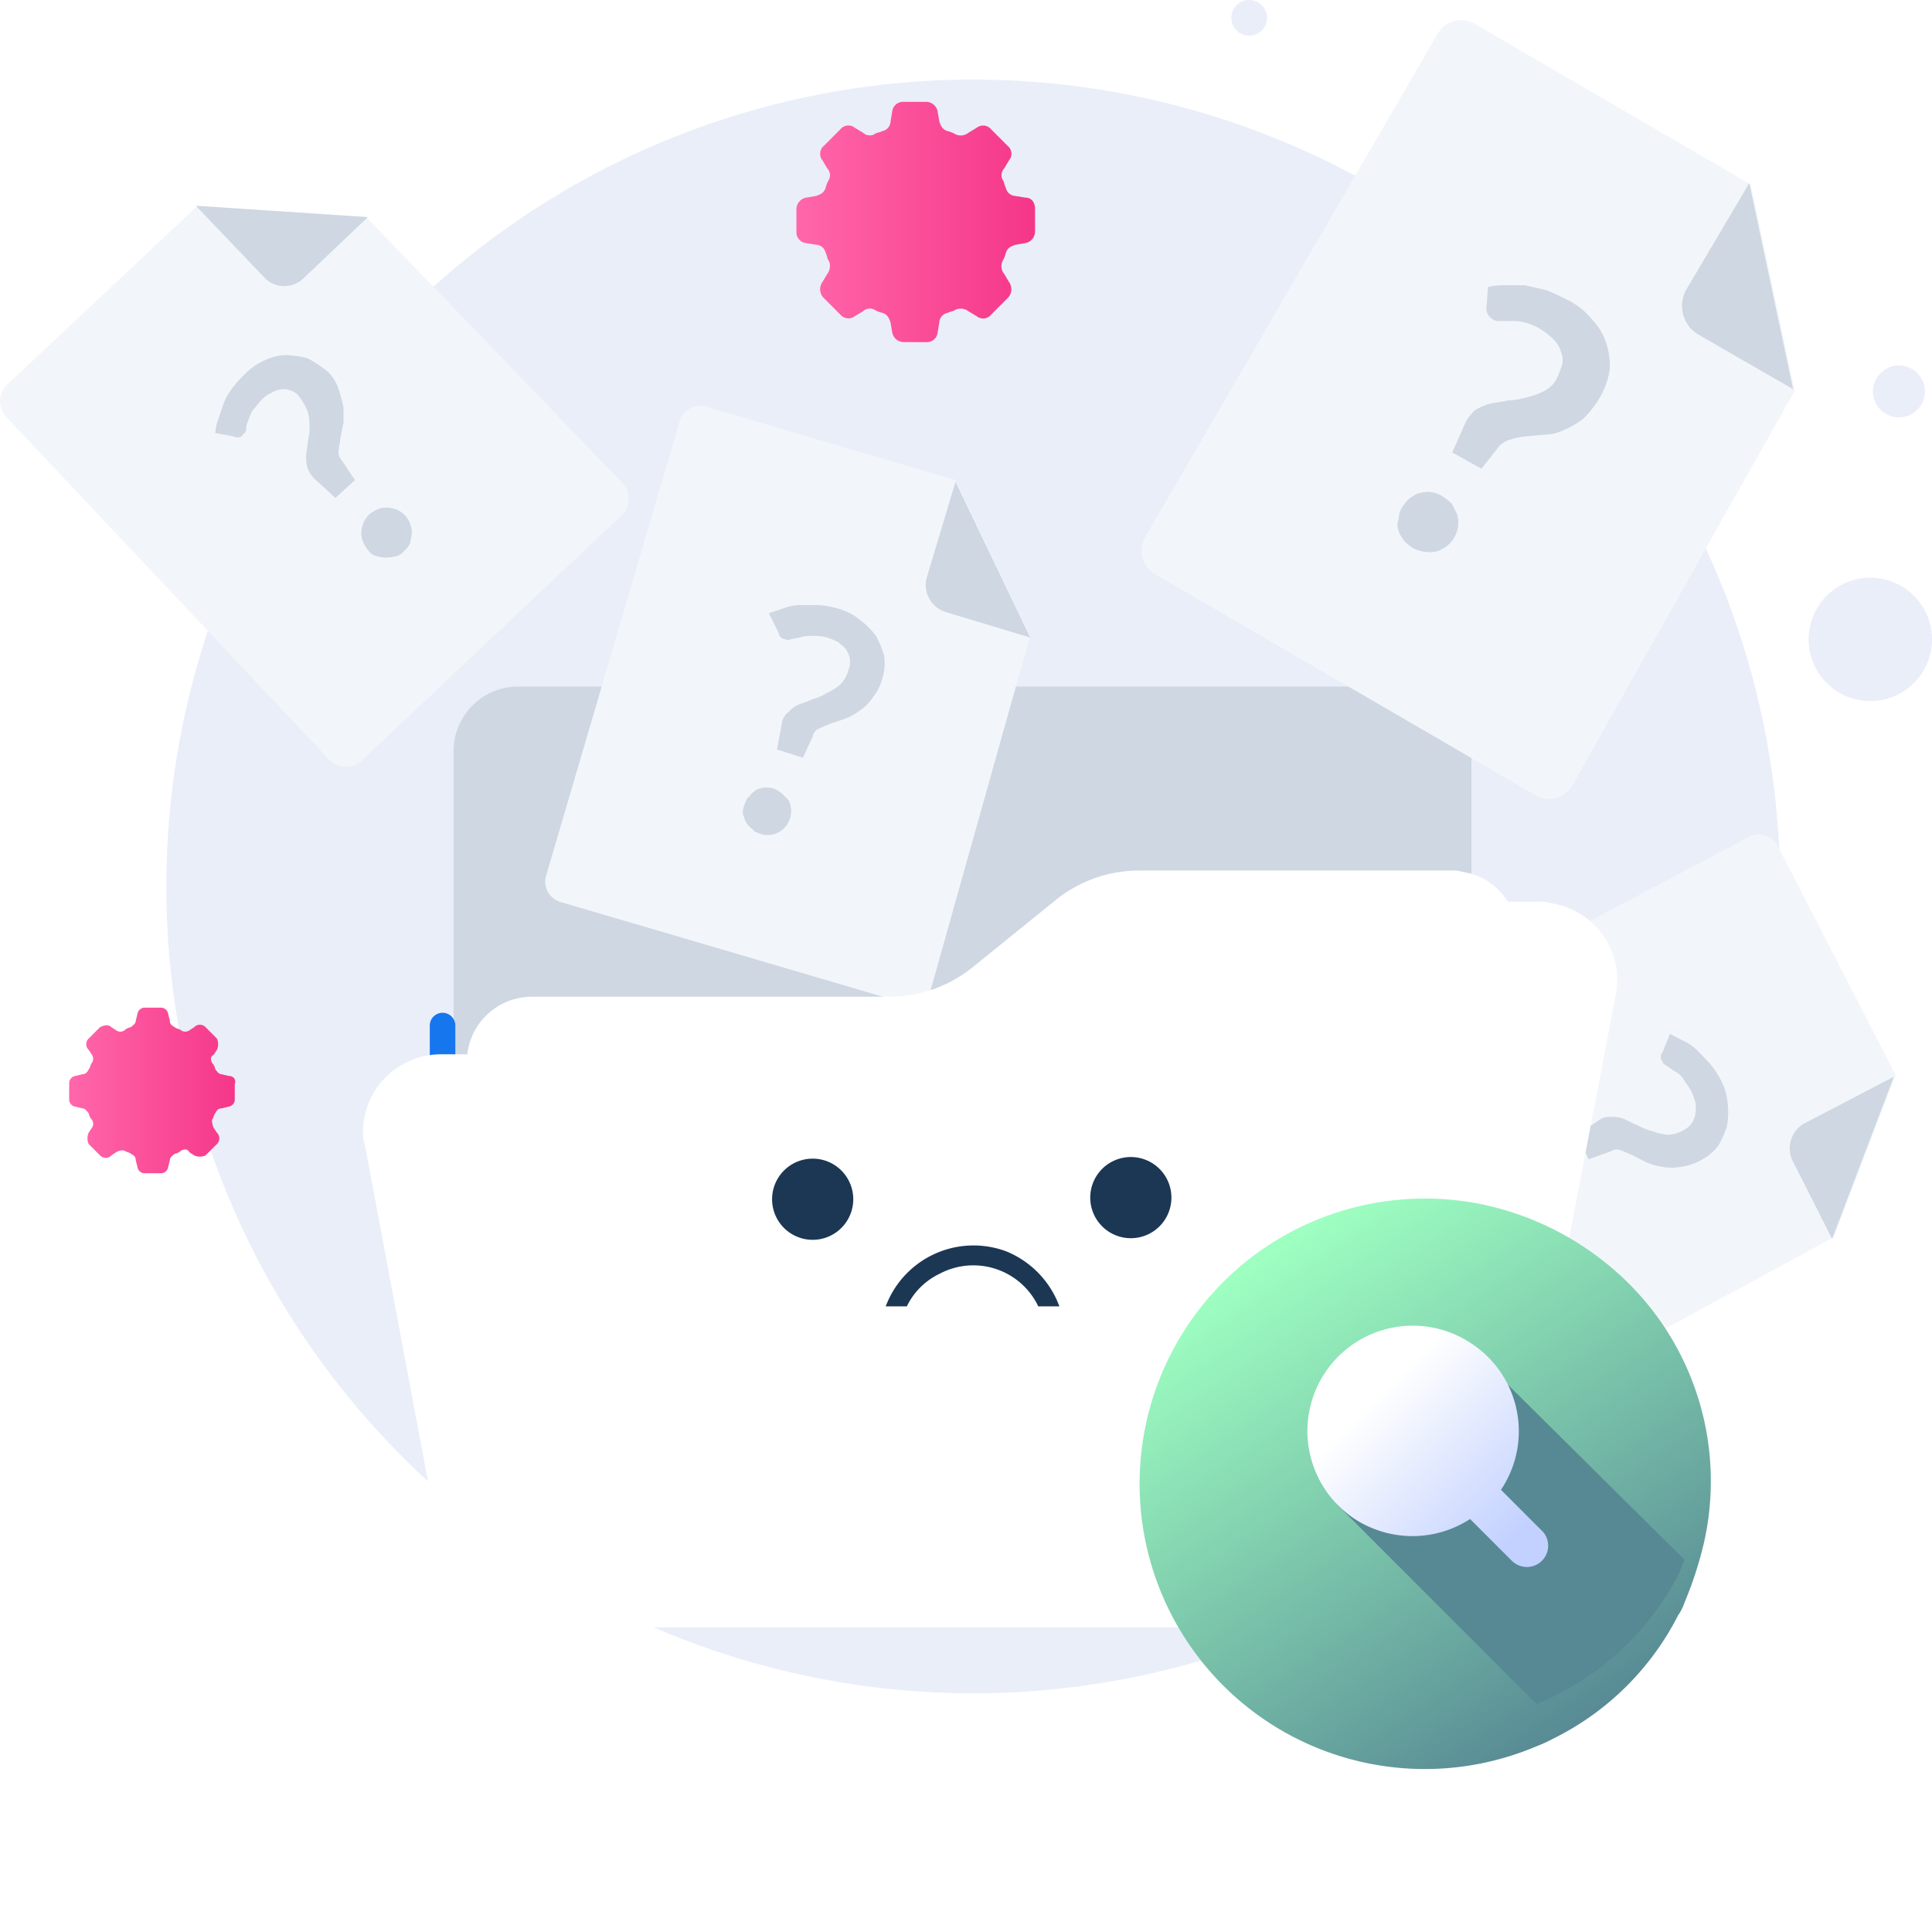 <svg data-name="19" xmlns="http://www.w3.org/2000/svg" xmlns:xlink="http://www.w3.org/1999/xlink" width="226.994" height="224.196" viewBox="0 0 226.994 224.196">
    <defs>
        <linearGradient id="jkdmy7onxa" x1=".012" y1=".49" x2="1.002" y2=".49" gradientUnits="objectBoundingBox">
            <stop offset="0" stop-color="#ff66a9"/>
            <stop offset="1" stop-color="#f53689"/>
        </linearGradient>
        <linearGradient id="sgf3aoyukb" x1=".018" y1=".504" x2="1.004" y2=".504" xlink:href="#jkdmy7onxa"/>
        <linearGradient id="tiokr0trqe" x1=".232" y1=".091" x2=".789" y2=".925" gradientUnits="objectBoundingBox">
            <stop offset="0" stop-color="#9effc1"/>
            <stop offset="1" stop-color="#578994"/>
        </linearGradient>
        <linearGradient id="7rdozw1zgf" x1=".871" y1=".872" x2=".288" y2=".29" gradientUnits="objectBoundingBox">
            <stop offset=".011" stop-color="#c2d1ff"/>
            <stop offset="1" stop-color="#fff"/>
        </linearGradient>
        <filter id="v143u9hx1c" x="9.652" y="72.936" width="213.348" height="151.26" filterUnits="userSpaceOnUse">
            <feOffset dy="11"/>
            <feGaussianBlur stdDeviation="11" result="blur"/>
            <feFlood flood-color="#657a93" flood-opacity=".18"/>
            <feComposite operator="in" in2="blur"/>
            <feComposite in="SourceGraphic"/>
        </filter>
        <filter id="xwxd8t1phd" x="121.882" y="128.812" width="91.125" height="91.072" filterUnits="userSpaceOnUse">
            <feOffset dy="5"/>
            <feGaussianBlur stdDeviation="4" result="blur-2"/>
            <feFlood flood-color="#578994" flood-opacity=".161"/>
            <feComposite operator="in" in2="blur-2"/>
            <feComposite in="SourceGraphic"/>
        </filter>
    </defs>
    <path data-name="Path" d="M94.789 189.591A94.8 94.8 0 1 0 0 94.795a94.792 94.792 0 0 0 94.789 94.796z" transform="translate(19.542 9.361)" style="fill:#eaeef9"/>
    <path data-name="Path" d="M7.437 0h104.708a7.447 7.447 0 0 1 7.437 7.439v66a7.448 7.448 0 0 1-7.437 7.439H7.437A7.448 7.448 0 0 1 0 73.434v-66A7.573 7.573 0 0 1 7.437 0z" transform="translate(53.3 80.668)" style="fill:#ced7e2"/>
    <path data-name="Path" d="M12.138 12.6a7.248 7.248 0 1 0-10.24-.46 7.247 7.247 0 0 0 10.24.46z" transform="translate(212.499 67.874)" style="fill:#eaeef9"/>
    <path data-name="Path" d="M5.11 5.3A3.052 3.052 0 1 0 .8 5.111a3.053 3.053 0 0 0 4.31.189z" transform="translate(220.061 42.943)" style="fill:#eaeef9"/>
    <path data-name="Path" d="M3.513 3.648a2.1 2.1 0 1 0-2.964-.135 2.1 2.1 0 0 0 2.964.135z" transform="translate(144.672)" style="fill:#eaeef9"/>
    <path data-name="Path" d="m76.754 43.573-26.129 46.35a3.169 3.169 0 0 1-4.387 1.144L1.609 65.126a3.172 3.172 0 0 1-1.144-4.387L34.8 1.611A3.17 3.17 0 0 1 39.182.467l32.423 18.882z" transform="translate(134.114 2.343)" style="fill:#f2f6fa"/>
    <path data-name="Path" d="M7.9 0 .46 12.589a3.919 3.919 0 0 0 1.334 5.151l11.253 6.485" transform="translate(197.63 21.502)" style="fill:#ced7e2"/>
    <path d="M1.858 30.9a5.058 5.058 0 0 1-1.144-.954c-.19-.381-.571-.762-.571-1.144a1.631 1.631 0 0 1 0-1.335 2.754 2.754 0 0 1 .381-1.335 5.066 5.066 0 0 1 .954-1.144c.381-.19.763-.571 1.143-.571a3.245 3.245 0 0 1 2.671.379 5.162 5.162 0 0 1 1.144.954l.571 1.144a3.535 3.535 0 0 1-2.477 4.387 3.894 3.894 0 0 1-.761.074 4.309 4.309 0 0 1-1.911-.455zm4.578-11.254 1.525-3.435a4.637 4.637 0 0 1 1.144-1.525 6.663 6.663 0 0 1 1.717-.762c.763-.19 1.335-.19 2.1-.383a9.557 9.557 0 0 0 2.289-.381 9.17 9.17 0 0 0 2.1-.763 3.355 3.355 0 0 0 1.527-1.716 12.883 12.883 0 0 0 .562-1.526 2.82 2.82 0 0 0-.19-1.333 3.04 3.04 0 0 0-.763-1.337 8.154 8.154 0 0 0-1.335-1.144 6.979 6.979 0 0 0-2.1-.954A5.277 5.277 0 0 0 13.3 4.2h-1.333a1.152 1.152 0 0 1-.763-.19 1.577 1.577 0 0 1-.762-1.146l.19-2.67A8.567 8.567 0 0 1 12.73 0h2.287c.765.19 1.717.381 2.481.571.952.383 1.716.763 2.479 1.144a8.441 8.441 0 0 1 2.86 2.29 7.171 7.171 0 0 1 1.717 2.86 8.409 8.409 0 0 1 .381 3.05 9.415 9.415 0 0 1-1.144 3.244 12.256 12.256 0 0 1-1.906 2.479 9.118 9.118 0 0 1-2.285 1.338 5.109 5.109 0 0 1-2.29.571l-2.1.19a8.408 8.408 0 0 0-1.906.383 3.058 3.058 0 0 0-1.335.762l-2.1 2.67z" transform="translate(164.19 33.519)" style="fill:#ced7e2"/>
    <path data-name="Path" d="m43.224 1.334 29.943 31.09a2.714 2.714 0 0 1-.192 3.814L42.46 65.041a2.714 2.714 0 0 1-3.814-.192L.693 24.6a2.712 2.712 0 0 1 .19-3.814L23.008 0z" transform="translate(0 24.364)" style="fill:#f2f6fa"/>
    <path data-name="Path" d="m0 0 8.2 8.583a3.23 3.23 0 0 0 4.387 0l7.629-7.249" transform="translate(23.008 24.174)" style="fill:#ced7e2"/>
    <path data-name="Shape" d="M19.073 23.65a1.736 1.736 0 0 1-1.144-.762 4.077 4.077 0 0 1-.573-.954 2.4 2.4 0 0 1-.192-1.144 3.069 3.069 0 0 1 .956-2.1 4.042 4.042 0 0 1 .954-.571 2.415 2.415 0 0 1 1.144-.19 2.869 2.869 0 0 1 2.67 1.906 2.426 2.426 0 0 1 .19 1.144c0 .383-.19.763-.19 1.146a3.408 3.408 0 0 1-.763.952 1.616 1.616 0 0 1-.952.571 4.644 4.644 0 0 1-1.122.144 3.09 3.09 0 0 1-.978-.142zm-7.247-8.962a3.4 3.4 0 0 1-.954-1.337 4.162 4.162 0 0 1-.192-1.525c0-.573.192-1.144.192-1.717a5.33 5.33 0 0 0 .189-1.716 5.33 5.33 0 0 0-.189-1.716 7.759 7.759 0 0 0-.956-1.717 1.9 1.9 0 0 0-.954-.76 2.415 2.415 0 0 0-1.144-.19 2.686 2.686 0 0 0-1.143.383 3.931 3.931 0 0 0-1.144.762c-.383.383-.765.952-1.144 1.335a9.052 9.052 0 0 0-.573 1.337 2.057 2.057 0 0 0-.192.954c0 .189-.189.379-.379.571-.192.381-.763.381-1.144.19L0 9.156a5.523 5.523 0 0 1 .383-1.717q.283-.86.57-1.716a7.749 7.749 0 0 1 .954-1.717A12.367 12.367 0 0 1 3.433 2.29 7.258 7.258 0 0 1 5.912.571 5.912 5.912 0 0 1 8.391 0a11.21 11.21 0 0 1 2.481.383 15.915 15.915 0 0 1 2.287 1.525 4.929 4.929 0 0 1 1.335 2.1c.192.573.383 1.335.571 2.1V8.01c-.189.573-.189 1.144-.379 1.717 0 .573-.192.954-.192 1.525a1.4 1.4 0 0 0 .383 1.144l1.525 2.29-2.289 2.1z" transform="translate(25.296 41.72)" style="fill:#ced7e2"/>
    <path data-name="Path" d="m57 27.063-11.63 41.39a2.5 2.5 0 0 1-3.242 1.716L1.886 58.344A2.505 2.505 0 0 1 .169 55.1l15.64-53.214A2.5 2.5 0 0 1 19.051.169l29.18 8.583z" transform="translate(64.033 47.655)" style="fill:#f2f6fa"/>
    <path data-name="Path" d="M3.517 0 .084 11.445a3.363 3.363 0 0 0 2.1 3.814l10.109 3.05" transform="translate(108.748 56.598)" style="fill:#ced7e2"/>
    <path data-name="Shape" d="M2.1 26.894c-.381-.192-.762-.192-.952-.571-.383-.192-.571-.573-.763-.763-.19-.381-.19-.573-.383-.952a2.428 2.428 0 0 1 .192-1.146c.19-.381.19-.763.571-.952.19-.383.573-.573.763-.765a2.775 2.775 0 0 1 2.1-.19 4.115 4.115 0 0 1 .954.573l.762.762A2.836 2.836 0 0 1 4.2 26.7a2.9 2.9 0 0 1-1.3.317 2.521 2.521 0 0 1-.8-.123zm1.908-9.918.573-3.052a1.931 1.931 0 0 1 .762-1.335 3.414 3.414 0 0 1 1.337-.954 13.135 13.135 0 0 0 1.52-.573 6.663 6.663 0 0 0 1.72-.762 6.691 6.691 0 0 0 1.523-.954 3.682 3.682 0 0 0 .957-1.717 2.4 2.4 0 0 0 .192-1.143 2.724 2.724 0 0 0-.383-1.146c-.189-.381-.571-.573-.954-.952a9.168 9.168 0 0 0-1.335-.574 5.951 5.951 0 0 0-1.91-.189 3.269 3.269 0 0 0-1.333.189 8.07 8.07 0 0 0-.954.192c-.19 0-.383.19-.763 0a.821.821 0 0 1-.76-.763L3.052.954 4.768.383A5.655 5.655 0 0 1 6.677 0h2.1a9.591 9.591 0 0 1 2.287.383 7.022 7.022 0 0 1 2.671 1.335 9.052 9.052 0 0 1 1.905 1.907 11.61 11.61 0 0 1 .954 2.287 6.136 6.136 0 0 1-.19 2.671 6.482 6.482 0 0 1-1.146 2.29 5.743 5.743 0 0 1-1.524 1.527 7.707 7.707 0 0 1-1.716.954l-1.719.573c-.379.192-.952.381-1.335.571a1.271 1.271 0 0 0-.762.954L7.058 17.93z" transform="translate(87.279 71.093)" style="fill:#ced7e2"/>
    <path data-name="Path" d="M60.831 47.308 22.8 67.971a2.469 2.469 0 0 1-3.472-1.113L.286 29.882a2.534 2.534 0 0 1 1.174-3.494L50.82.308a2.47 2.47 0 0 1 3.474 1.111L68.1 28.238z" transform="translate(154.622 98.056)" style="fill:#f2f6fa"/>
    <path data-name="Path" d="M12.233 0 1.581 5.556A3.4 3.4 0 0 0 .253 9.717l4.72 9.339" transform="translate(210.284 126.506)" style="fill:#ced7e2"/>
    <path data-name="Shape" d="m2.941 18.692-1.076-.009A2.7 2.7 0 0 1 .287 17.32a4.059 4.059 0 0 1-.238-1.079 2.845 2.845 0 0 1 .032-1.077c.145-.4.421-.668.428-.938.277-.266.684-.4.959-.665.409-.129.684-.395 1.084-.259a2.9 2.9 0 0 1 1.077.011A2.693 2.693 0 0 1 5.2 14.674a4.144 4.144 0 0 1 .24 1.079c-.009.272-.021.809-.03 1.079a2.758 2.758 0 0 1-1.391 1.6 4.222 4.222 0 0 1-1.077.259zm15.693-3.082a7.62 7.62 0 0 1-1.867-.555l-1.592-.823c-.4-.139-.931-.413-1.331-.55a1.267 1.267 0 0 0-1.215.123l-2.58.917-1.4-2.841 2.6-1.726a1.957 1.957 0 0 1 1.492-.39 3.356 3.356 0 0 1 1.606.286 12.8 12.8 0 0 0 1.462.686 6.639 6.639 0 0 0 1.728.689 6.564 6.564 0 0 0 1.737.421 3.718 3.718 0 0 0 1.9-.522 2.483 2.483 0 0 0 1.4-1.871 4.335 4.335 0 0 0 .037-1.345 9.125 9.125 0 0 0-.5-1.352c-.254-.54-.647-.949-1.03-1.626a3.147 3.147 0 0 0-1.054-.816 7.638 7.638 0 0 0-.793-.547c-.13-.138-.4-.139-.524-.545a.817.817 0 0 1 .032-1.076L19.605 0 21.2.825a5.483 5.483 0 0 1 1.585 1.091c.524.541.915.95 1.439 1.493a9.336 9.336 0 0 1 1.292 1.9 6.946 6.946 0 0 1 .864 2.835 9.076 9.076 0 0 1-.076 2.692 11.848 11.848 0 0 1-1.005 2.28 6.3 6.3 0 0 1-2.065 1.73 6.539 6.539 0 0 1-2.446.786 5.8 5.8 0 0 1-2.151-.023z" transform="translate(176.602 121.478)" style="fill:#ced7e2"/>
    <path data-name="Shape" d="M12.588 28.229a1.391 1.391 0 0 1-1.335-1.144l-.192-1.144c-.189-.571-.379-.954-.952-1.144a3.157 3.157 0 0 1-.954-.381 1.176 1.176 0 0 0-1.337.192l-.952.571a1.235 1.235 0 0 1-1.717-.192l-1.906-1.906a1.465 1.465 0 0 1-.19-1.908l.573-.954a1.535 1.535 0 0 0 .189-1.525c-.189-.192-.189-.571-.381-.954a1.211 1.211 0 0 0-1.144-.954L1.144 16.6A1.276 1.276 0 0 1 0 15.259v-2.67a1.4 1.4 0 0 1 1.144-1.335l1.144-.192c.571-.189.954-.379 1.144-.954a3.287 3.287 0 0 1 .381-.952 1.178 1.178 0 0 0-.189-1.335l-.573-.956a1.231 1.231 0 0 1 .19-1.716l1.908-1.905a1.205 1.205 0 0 1 1.717-.192l.952.573a1.175 1.175 0 0 0 1.337.189c.19-.189.573-.189.954-.379a1.207 1.207 0 0 0 .952-1.144l.192-1.146A1.275 1.275 0 0 1 12.588 0h2.67a1.393 1.393 0 0 1 1.335 1.144l.192 1.146c.19.571.379.954.954 1.144a3.251 3.251 0 0 1 .952.379 1.44 1.44 0 0 0 1.527-.189l.954-.573a1.23 1.23 0 0 1 1.716.192l1.905 1.907a1.2 1.2 0 0 1 .192 1.716l-.571.956a1.173 1.173 0 0 0-.192 1.335c.192.19.192.573.381.952a1.208 1.208 0 0 0 1.144.954l1.144.192c.763 0 1.144.573 1.144 1.335v2.67a1.394 1.394 0 0 1-1.144 1.34l-1.144.19c-.571.19-.952.383-1.144.954a3.174 3.174 0 0 1-.381.954 1.437 1.437 0 0 0 .192 1.525l.571.954a1.466 1.466 0 0 1-.192 1.908l-1.906 1.906a1.206 1.206 0 0 1-1.716.192l-.954-.571a1.531 1.531 0 0 0-1.527-.192c-.19.192-.571.189-.952.381a1.207 1.207 0 0 0-.954 1.144l-.192 1.144a1.274 1.274 0 0 1-1.335 1.144z" transform="translate(93.574 11.965)" style="fill:url(#jkdmy7onxa)"/>
    <path data-name="Shape" d="M8.964 19.454a.872.872 0 0 1-.954-.762l-.189-.762c0-.383-.192-.573-.575-.763-.19-.19-.57-.19-.762-.383a1.422 1.422 0 0 0-.954.192l-.573.381a.92.92 0 0 1-1.333 0L2.29 16.022a1.621 1.621 0 0 1 0-1.337l.379-.573a.843.843 0 0 0 0-.952 1.451 1.451 0 0 1-.379-.76c-.192-.19-.383-.571-.763-.571l-.763-.19A.874.874 0 0 1 0 10.682V8.964a.874.874 0 0 1 .763-.954l.763-.189c.381 0 .571-.192.763-.575.19-.19.19-.571.379-.762a.861.861 0 0 0 0-.954l-.378-.572a.917.917 0 0 1 0-1.333l1.335-1.336c.381-.19.954-.383 1.333 0l.573.381a.853.853 0 0 0 .954 0 1.463 1.463 0 0 1 .762-.381c.192-.19.575-.383.575-.762L8.01.762A.874.874 0 0 1 8.964 0h1.717a.874.874 0 0 1 .954.762l.19.765c0 .379.189.571.571.762.19.19.573.192.762.381a.853.853 0 0 0 .954 0l.573-.381a.922.922 0 0 1 1.337 0l1.333 1.337a1.627 1.627 0 0 1 0 1.333l-.381.573c-.381.192-.381.571-.19.954a1.448 1.448 0 0 1 .383.762c.189.192.379.575.762.575l.762.189c.575 0 .954.383.763.954v1.717a.873.873 0 0 1-.763.954l-.762.19c-.383 0-.573.192-.762.571-.192.192-.192.573-.383.763a2.067 2.067 0 0 0 .19.952l.381.573a.922.922 0 0 1 0 1.337l-1.333 1.335a1.635 1.635 0 0 1-1.337 0l-.573-.381c-.189-.383-.571-.383-.954-.192a1.429 1.429 0 0 1-.762.383c-.19.19-.571.381-.571.763l-.19.762a.872.872 0 0 1-.954.762z" transform="translate(8.13 118.397)" style="fill:url(#sgf3aoyukb)"/>
    <path data-name="Path" d="M122.824 2.67v32.616a7.652 7.652 0 0 1-7.629 7.631H7.629A7.652 7.652 0 0 1 0 35.286V0" transform="translate(51.997 120.495)" style="fill:none;stroke:#1676ee;stroke-linecap:round;stroke-linejoin:round;stroke-miterlimit:10;stroke-width:3px"/>
    <path data-name="Path" d="M115.824 0H78.92a15.62 15.62 0 0 0-9.745 3.472l-9.745 7.887a15.624 15.624 0 0 1-9.745 3.472H7.668A7.624 7.624 0 0 0 0 22.4a2.643 2.643 0 0 0 .161 1.1l7.668 40.4a7.84 7.84 0 0 0 7.671 6.629h89.464a7.7 7.7 0 0 0 7.668-6.469l10.7-55.224a7.537 7.537 0 0 0-6.389-8.679A2.769 2.769 0 0 0 115.824 0z" transform="translate(54.856 102.281)" style="fill:#fff"/>
    <g style="filter:url(#v143u9hx1c)">
        <path data-name="Path" d="M138.272 0H94.215a18.515 18.515 0 0 0-11.634 4.2l-11.633 9.534a18.515 18.515 0 0 1-11.633 4.2H9.153A9.155 9.155 0 0 0 0 27.085a3.261 3.261 0 0 0 .19 1.336l9.155 48.828A9.4 9.4 0 0 0 18.5 85.26h106.8a9.226 9.226 0 0 0 9.155-7.821l12.779-66.758A9.1 9.1 0 0 0 139.608.19a3.262 3.262 0 0 0-1.336-.19z" transform="translate(42.65 94.94)" style="fill:#fff"/>
    </g>
    <path data-name="Path" d="M4.767 9.537A4.769 4.769 0 1 0 0 4.769a4.768 4.768 0 0 0 4.767 4.768z" transform="translate(90.714 136.135)" style="fill:#1c3754"/>
    <path data-name="Path" d="M4.769 9.537A4.769 4.769 0 1 0 0 4.769a4.769 4.769 0 0 0 4.769 4.768z" transform="translate(128.094 135.945)" style="fill:#1c3754"/>
    <path data-name="Path" d="M20.408 7.172h-2.48A8.45 8.45 0 0 0 6.295 3.358 8.209 8.209 0 0 0 2.48 7.172H0A11.018 11.018 0 0 1 14.114.687a11.116 11.116 0 0 1 6.294 6.485z" transform="translate(104.063 146.321)" style="fill:#1c3754"/>
    <g style="filter:url(#xwxd8t1phd)">
        <path data-name="Path" d="M66.332 40.4a43.569 43.569 0 0 1-2.288 7.059 5.719 5.719 0 0 1-.762 1.524A32.73 32.73 0 0 1 48.6 63.477a18.774 18.774 0 0 1-2.1.952A33.514 33.514 0 1 1 40.395.724a34.468 34.468 0 0 1 16.974 9.155A32.778 32.778 0 0 1 66.332 40.4z" transform="translate(133.88 135.81)" style="fill:url(#tiokr0trqe)"/>
    </g>
    <path data-name="Path" d="M40.813 21.744c-.19.572-.38.952-.57 1.524a32.724 32.724 0 0 1-14.688 14.5 18.6 18.6 0 0 1-2.1.952L0 15.26l5.721.19 6.1.19 4.387-3.052s3.434-5.913 3.242-6.293-4-6.295-4-6.295l4.2.762z" transform="translate(157.085 161.504)" style="fill:#578994"/>
    <path data-name="Shape" d="m24.033 27.658-4.96-4.96a12.432 12.432 0 0 1-13.54 0A12.378 12.378 0 1 1 19.265 2.1 12.326 12.326 0 0 1 22.7 19.265l4.96 4.96a2.5 2.5 0 0 1-3.623 3.433z" transform="translate(153.65 155.779)" style="fill:url(#7rdozw1zgf)"/>
</svg>
